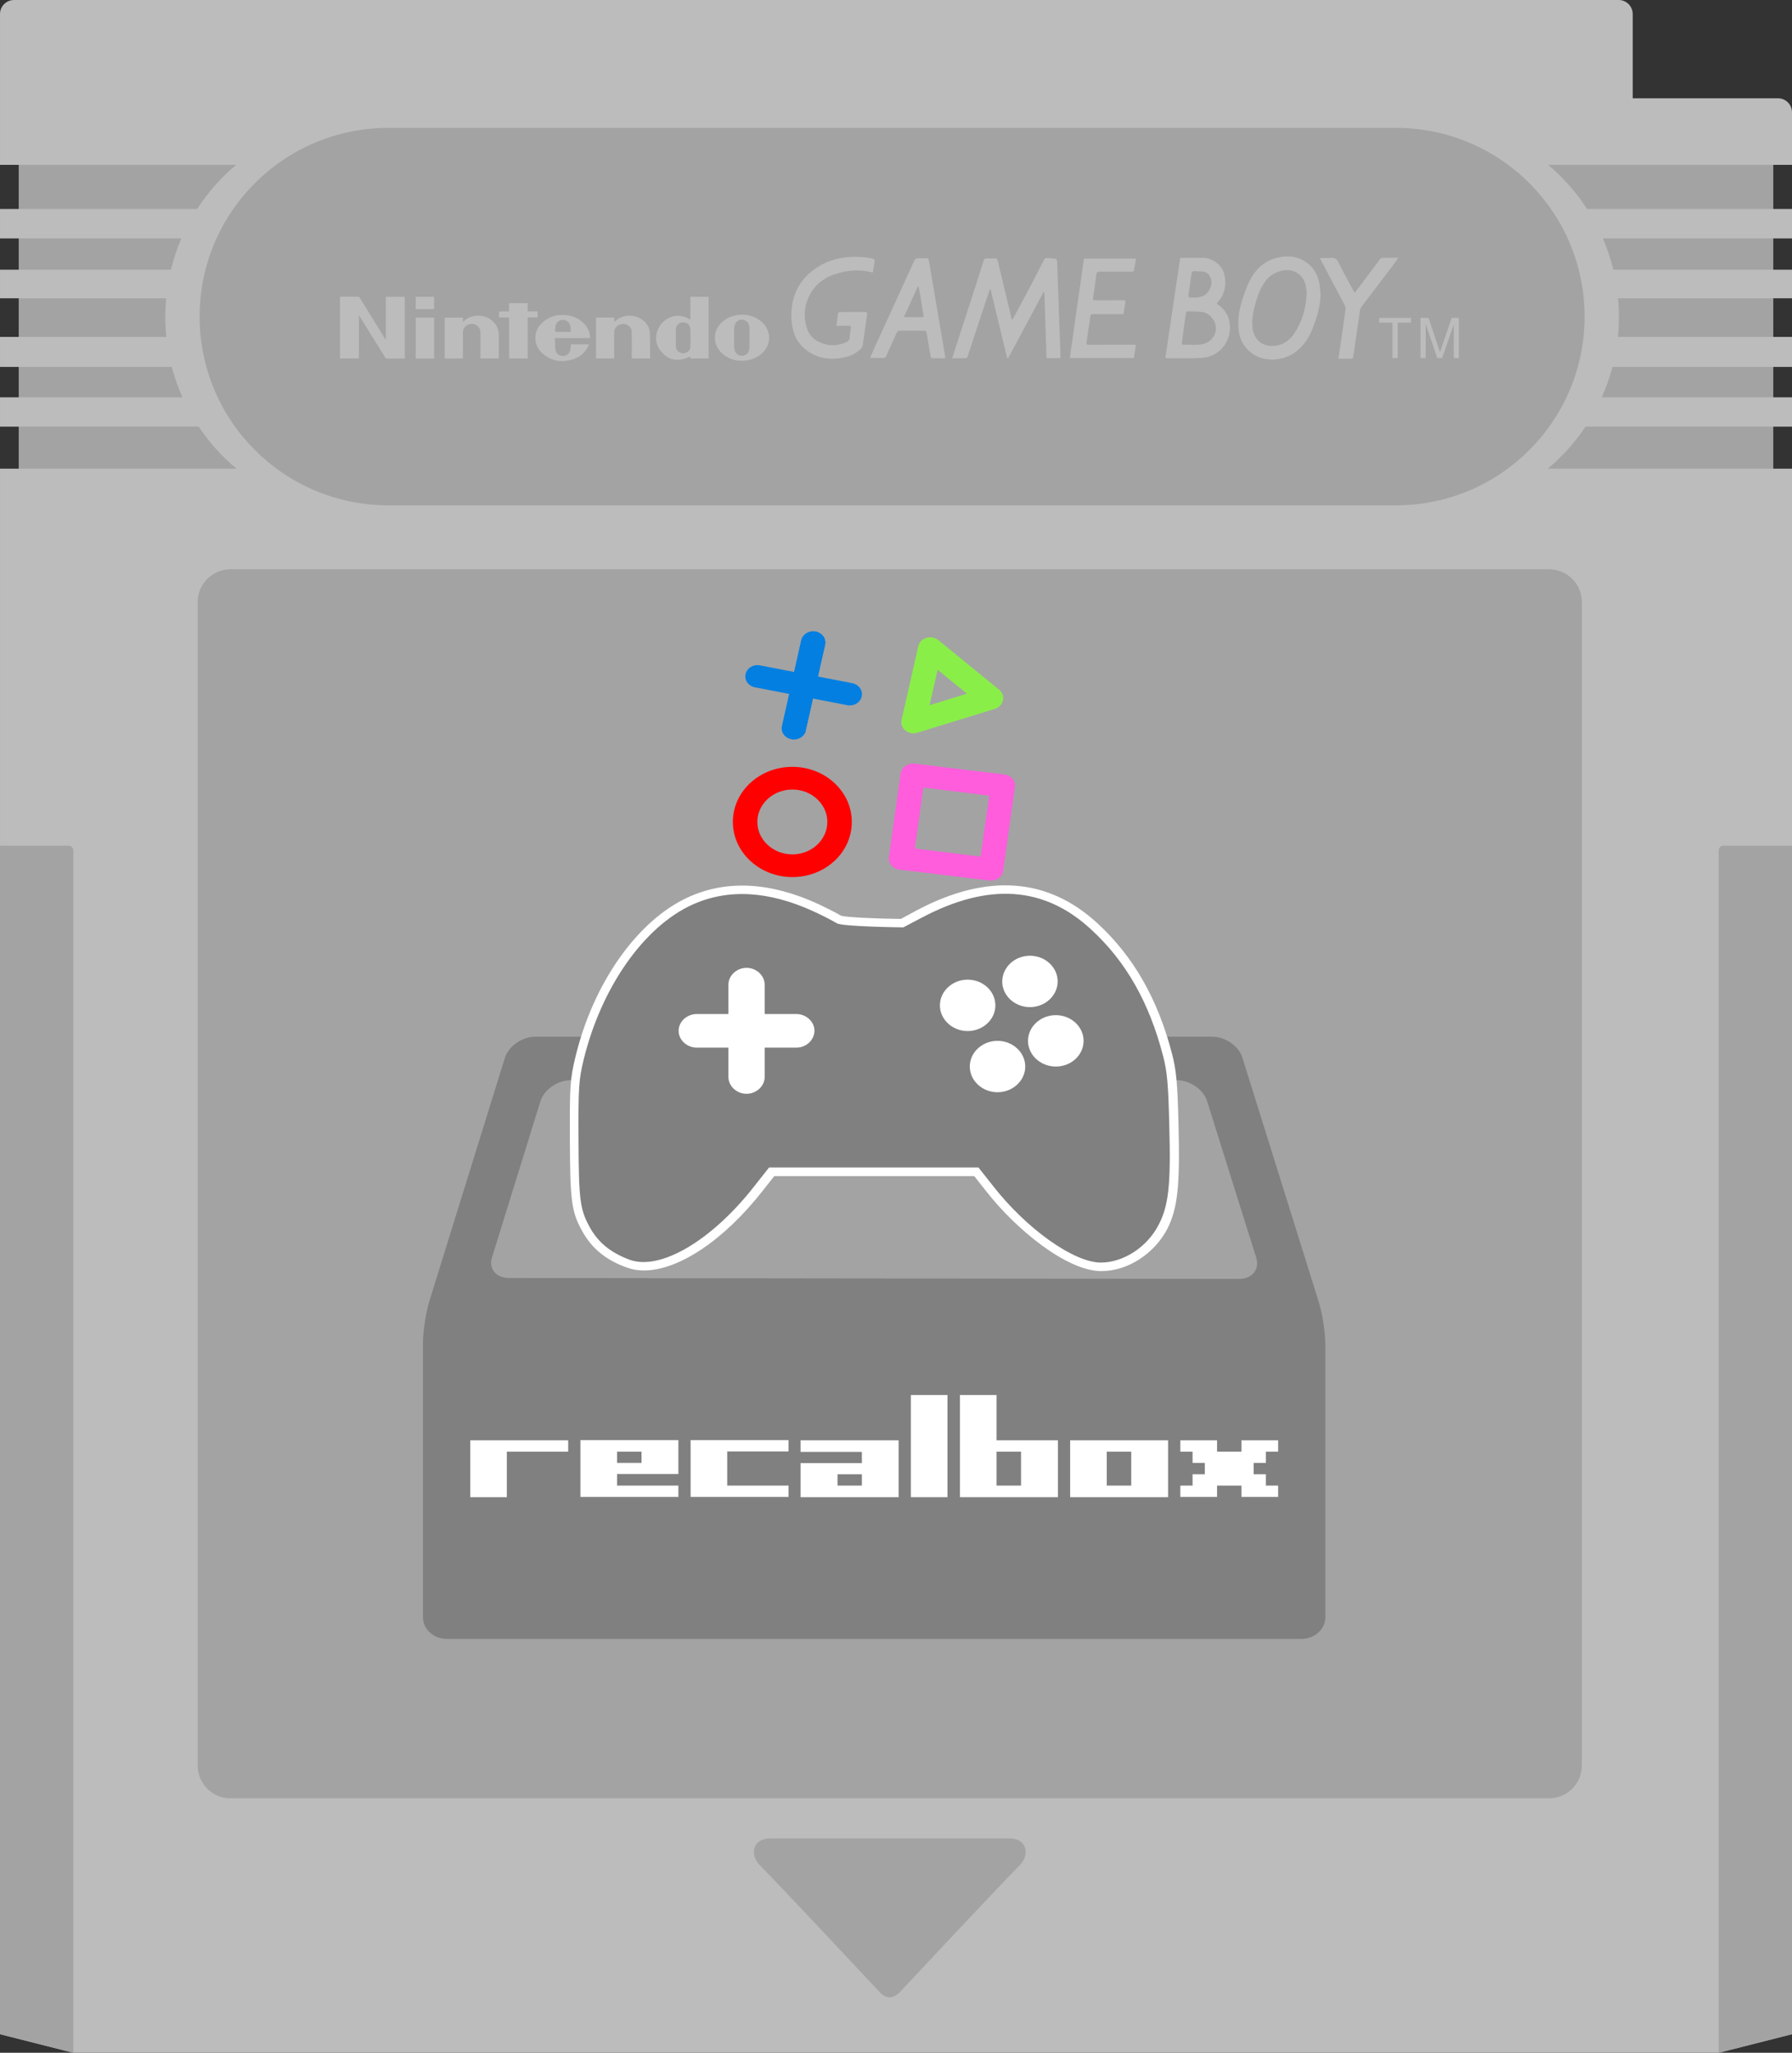 <?xml version="1.0" encoding="UTF-8" standalone="no"?>
<svg
   xmlns:dc="http://purl.org/dc/elements/1.1/"
   xmlns:cc="http://creativecommons.org/ns#"
   xmlns:rdf="http://www.w3.org/1999/02/22-rdf-syntax-ns#"
   xmlns:svg="http://www.w3.org/2000/svg"
   xmlns="http://www.w3.org/2000/svg"
   xmlns:sodipodi="http://sodipodi.sourceforge.net/DTD/sodipodi-0.dtd"
   xmlns:inkscape="http://www.inkscape.org/namespaces/inkscape"
   viewBox="0 0 209.161 239.589"
   height="239.589"
   width="209.161"
   xml:space="preserve"
   version="1.1"
   id="svg2"
   inkscape:version="0.91 r13725"
   sodipodi:docname="game.svg"><rect x="0" y="0" width="209.161" height="239.589" fill="#333333" stroke="none"/><sodipodi:namedview
     pagecolor="#ffffff"
     bordercolor="#666666"
     borderopacity="1"
     objecttolerance="10"
     gridtolerance="10"
     guidetolerance="10"
     inkscape:pageopacity="0"
     inkscape:pageshadow="2"
     inkscape:window-width="1920"
     inkscape:window-height="1027"
     id="namedview57"
     showgrid="false"
     inkscape:zoom="0.98502123"
     inkscape:cx="104.58063"
     inkscape:cy="119.79437"
     inkscape:window-x="-8"
     inkscape:window-y="-8"
     inkscape:window-maximized="1"
     inkscape:current-layer="svg2" /><defs
     id="defs6"><clipPath
       id="clipPath18"
       clipPathUnits="userSpaceOnUse"><path
         id="path20"
         d="m 0,191.671 167.329,0 L 167.329,0 0,0 0,191.671 Z" /></clipPath><pattern
       y="0"
       x="0"
       height="6"
       width="6"
       patternUnits="userSpaceOnUse"
       id="EMFhbasepattern" /></defs><g
     transform="matrix(1.25,0,0,-1.25,0,239.589)"
     id="g10"><path
       id="path12"
       style="fill:#a3a3a3;fill-opacity:1;fill-rule:nonzero;stroke:none"
       d="m 165.581,146.308 -163.833,0 0,32.548 163.833,0 0,-32.548 z" /><g
       id="g14"><g
         clip-path="url(#clipPath18)"
         id="g16"><g
           transform="translate(144.559,176.276)"
           id="g22"><path
             id="path24"
             style="fill:#bcbcbc;fill-opacity:1;fill-rule:nonzero;stroke:none"
             d="m 0,0 22.77,0 0,4.907 c 0,0.723 -0.588,1.311 -1.311,1.311 l -13.563,0 0,7.867 c 0,0.724 -0.586,1.311 -1.31,1.311 l -149.834,0 c -0.724,0 -1.311,-0.587 -1.311,-1.311 l 0,-14.085 22.044,0 c -1.408,-1.182 -2.636,-2.571 -3.639,-4.119 l -18.405,0 0,-2.746 16.935,0 c -0.404,-0.937 -0.73,-1.915 -0.975,-2.925 l -15.96,0 0,-2.666 15.516,0 c -0.052,-0.564 -0.081,-1.134 -0.081,-1.711 0,-0.638 0.032,-1.271 0.094,-1.894 l -15.529,0 0,-2.803 16.038,0 c 0.256,-0.981 0.595,-1.929 1.003,-2.84 l -17.041,0 0,-2.739 18.551,0 c 0.985,-1.471 2.175,-2.791 3.53,-3.923 l -22.081,0 0,-35.206 0,-110.968 6.845,-1.736 153.639,0 6.845,1.736 0,146.174 -22.807,0 c 1.354,1.132 2.545,2.452 3.529,3.923 l 19.278,0 0,2.739 -17.766,0 c 0.406,0.911 0.746,1.859 1.002,2.84 l 16.764,0 0,2.803 -16.256,0 c 0.063,0.623 0.095,1.256 0.095,1.894 0,0.577 -0.03,1.147 -0.082,1.711 l 16.243,0 0,2.666 -16.686,0 c -0.246,1.01 -0.571,1.988 -0.975,2.925 l 17.661,0 0,2.746 -19.131,0 C 2.635,-2.571 1.408,-1.182 0,0" /></g><g
           transform="translate(36.262,144.488)"
           id="g26"><path
             id="path28"
             style="fill:#a3a3a3;fill-opacity:1;fill-rule:nonzero;stroke:none"
             d="m 0,0 c -9.732,0 -17.622,7.889 -17.622,17.62 0,9.734 7.89,17.622 17.622,17.622 l 94.079,0 c 9.732,0 17.622,-7.888 17.622,-17.622 C 111.701,7.889 103.811,0 94.079,0 L 0,0 Z" /></g><g
           transform="translate(147.706,26.818)"
           id="g30"><path
             id="path32"
             style="fill:#a3a3a3;fill-opacity:1;fill-rule:nonzero;stroke:none"
             d="m 0,0 c 0,-1.687 -1.369,-3.058 -3.059,-3.058 l -123.129,0 c -1.689,0 -3.059,1.371 -3.059,3.058 l 0,108.64 c 0,1.689 1.37,3.059 3.059,3.059 l 123.129,0 c 1.69,0 3.059,-1.37 3.059,-3.059 L 0,0 Z" /></g><g
           transform="translate(94.296,20.012)"
           id="g34"><path
             id="path36"
             style="fill:#a3a3a3;fill-opacity:1;fill-rule:nonzero;stroke:none"
             d="m 0,0 c 1.563,0 1.922,-1.501 0.91,-2.512 -1.856,-1.858 -11.176,-11.833 -11.176,-11.833 0,0 -0.438,-0.491 -0.947,-0.491 -0.545,0 -0.947,0.491 -0.947,0.491 0,0 -9.32,9.975 -11.177,11.833 C -24.348,-1.501 -23.989,0 -22.426,0 L 0,0 Z" /></g><g
           transform="translate(6.845,0)"
           id="g38"><path
             id="path40"
             style="fill:#a3a3a3;fill-opacity:1;fill-rule:nonzero;stroke:none"
             d="m 0,0 -6.845,1.735 0,110.969 6.408,0 c 0.241,0 0.437,-0.195 0.437,-0.436 L 0,0 Z" /></g><g
           transform="translate(160.484,0)"
           id="g42"><path
             id="path44"
             style="fill:#a3a3a3;fill-opacity:1;fill-rule:nonzero;stroke:none"
             d="m 0,0 6.845,1.735 0,110.969 -6.408,0 C 0.196,112.704 0,112.509 0,112.268 L 0,0 Z" /></g><g
           transform="translate(130.018,158.235)"
           id="g46"><path
             id="path48"
             style="fill:#bcbcbc;fill-opacity:1;fill-rule:nonzero;stroke:none"
             d="m 0,0 0,3.31 -1.236,0 0,0.443 2.974,0 0,-0.443 -1.242,0 L 0.496,0 0,0 Z" /></g><g
           transform="translate(132.643,158.235)"
           id="g50"><path
             id="path52"
             style="fill:#bcbcbc;fill-opacity:1;fill-rule:nonzero;stroke:none"
             d="m 0,0 0,3.753 0.748,0 0.888,-2.657 C 1.718,0.848 1.777,0.663 1.814,0.54 1.857,0.677 1.924,0.877 2.015,1.142 l 0.898,2.611 0.668,0 0,-3.753 -0.478,0 0,3.141 L 2.012,0 1.564,0 0.479,3.195 0.479,0 0,0 Z" /></g><g
           transform="translate(94.538,161.838)"
           id="g54"><path
             id="path56"
             style="fill:#bcbcbc;fill-opacity:1;fill-rule:evenodd;stroke:none"
             d="M 0,0 C 0.142,0.255 0.289,0.506 0.426,0.763 1.198,2.222 1.992,3.67 2.726,5.148 3.108,5.821 2.894,5.783 3.675,5.712 4.174,5.667 4.164,5.702 4.18,5.193 4.215,4.015 4.266,2.838 4.308,1.659 4.327,1.159 4.338,0.657 4.355,0.156 4.398,-0.999 4.443,-2.155 4.486,-3.31 4.49,-3.404 4.488,-3.498 4.488,-3.605 l -1.306,0 C 3.113,-1.55 3.045,0.494 2.979,2.536 2.954,2.54 2.929,2.547 2.903,2.554 1.799,0.493 0.693,-1.569 -0.411,-3.631 c -0.026,0.007 -0.054,0.012 -0.081,0.02 -0.517,2.14 -1.033,4.281 -1.551,6.424 -0.022,0 -0.046,0 -0.07,10e-4 -0.119,-0.353 -0.24,-0.705 -0.356,-1.057 -0.572,-1.737 -1.14,-3.474 -1.718,-5.208 -0.022,-0.067 -0.108,-0.159 -0.167,-0.16 -0.413,-0.015 -0.825,-0.008 -1.272,-0.008 0.129,0.4 0.249,0.775 0.37,1.15 0.654,2.019 1.309,4.037 1.961,6.055 0.209,0.646 0.416,1.292 0.616,1.939 0.042,0.137 0.112,0.186 0.254,0.18 0.25,-0.011 0.503,-0.016 0.753,0.001 C -1.486,5.719 -1.413,5.65 -1.371,5.474 -1.105,4.341 -0.828,3.209 -0.557,2.076 -0.392,1.39 -0.23,0.703 -0.066,0.017 -0.045,0.012 -0.023,0.006 0,0" /></g><g
           transform="translate(111.45,163.877)"
           id="g58"><path
             id="path60"
             style="fill:#bcbcbc;fill-opacity:1;fill-rule:evenodd;stroke:none"
             d="M 0,0 C 0.825,0.001 1.266,0.252 1.555,0.881 1.849,1.518 1.592,2.445 0.709,2.457 0.519,2.46 0.326,2.457 0.137,2.478 -0.088,2.504 -0.176,2.413 -0.202,2.193 -0.27,1.632 -0.357,1.073 -0.437,0.514 -0.51,0 -0.509,0 0,0 m -0.193,-4.396 c 0,-0.007 0.002,-0.015 0.002,-0.022 0.343,0.023 0.695,0.016 1.033,0.078 0.72,0.137 1.279,0.836 1.247,1.511 -0.034,0.759 -0.616,1.42 -1.366,1.506 -0.4,0.047 -0.809,0.027 -1.211,0.05 -0.155,0.007 -0.209,-0.058 -0.228,-0.199 -0.052,-0.395 -0.114,-0.787 -0.169,-1.18 -0.07,-0.496 -0.133,-0.991 -0.203,-1.487 -0.025,-0.183 0.022,-0.276 0.232,-0.26 0.219,0.015 0.442,0.003 0.663,0.003 m -2.442,-1.223 c 0.463,3.113 0.923,6.208 1.386,9.32 0.136,0.008 0.26,0.022 0.382,0.022 0.562,0.002 1.123,0 1.684,0 C 1.781,3.724 2.693,3.046 2.887,2.104 3.061,1.262 2.963,0.444 2.387,-0.256 2.313,-0.345 2.246,-0.442 2.166,-0.551 2.238,-0.605 2.3,-0.655 2.362,-0.702 3.004,-1.19 3.364,-1.824 3.396,-2.642 3.457,-4.201 2.372,-5.505 0.811,-5.614 c -1.11,-0.079 -2.229,-0.033 -3.342,-0.039 -0.028,0 -0.055,0.018 -0.104,0.034" /></g><g
           transform="translate(122.015,164.319)"
           id="g62"><path
             id="path64"
             style="fill:#bcbcbc;fill-opacity:1;fill-rule:evenodd;stroke:none"
             d="M 0,0 C -0.034,0.236 -0.052,0.525 -0.122,0.802 -0.255,1.32 -0.57,1.713 -1.05,1.953 -1.946,2.406 -3.237,1.943 -3.829,1.141 -4.273,0.539 -4.546,-0.143 -4.755,-0.854 c -0.238,-0.812 -0.404,-1.626 -0.297,-2.48 0.115,-0.913 0.785,-1.617 1.817,-1.615 0.843,0.003 1.53,0.393 2.007,1.077 C -0.431,-2.729 -0.065,-1.437 0,0 M 1.296,-0.183 C 1.258,-1.313 0.935,-2.362 0.52,-3.396 0.175,-4.251 -0.334,-4.984 -1.07,-5.532 c -1.201,-0.893 -3.121,-0.972 -4.288,0.081 -0.614,0.554 -0.936,1.262 -1.008,2.077 -0.098,1.115 0.14,2.184 0.511,3.225 0.26,0.729 0.538,1.452 1.018,2.076 0.639,0.833 1.484,1.299 2.52,1.444 0.722,0.102 1.41,0.012 2.046,-0.362 C 0.505,2.552 0.974,1.868 1.161,0.998 1.243,0.613 1.254,0.211 1.296,-0.183" /></g><g
           transform="translate(81.5,166.228)"
           id="g66"><path
             id="path68"
             style="fill:#bcbcbc;fill-opacity:1;fill-rule:evenodd;stroke:none"
             d="m 0,0 c -0.881,0.214 -1.745,0.258 -2.597,0.088 -1.344,-0.267 -2.539,-0.81 -3.238,-2.081 -0.558,-1.016 -0.671,-2.094 -0.319,-3.206 0.186,-0.589 0.572,-1.017 1.12,-1.281 0.852,-0.413 1.719,-0.413 2.582,-0.012 0.162,0.076 0.27,0.178 0.283,0.381 0.021,0.307 0.066,0.614 0.117,0.919 0.031,0.182 -0.044,0.216 -0.201,0.212 -0.367,-0.006 -0.737,-0.002 -1.15,-0.002 0.044,0.34 0.085,0.657 0.128,0.975 0.042,0.31 0.043,0.31 0.357,0.31 0.732,0 1.462,-0.004 2.194,0.002 0.152,10e-4 0.217,-0.037 0.193,-0.201 -0.14,-0.97 -0.271,-1.94 -0.415,-2.91 -0.016,-0.105 -0.079,-0.219 -0.154,-0.299 -0.543,-0.566 -1.243,-0.802 -1.997,-0.898 -0.815,-0.102 -1.624,-0.054 -2.375,0.308 -1.17,0.565 -1.886,1.483 -2.07,2.785 -0.131,0.934 -0.08,1.857 0.221,2.754 0.377,1.121 1.111,1.961 2.086,2.611 C -4.42,1 -3.524,1.3 -2.555,1.41 -1.75,1.502 -0.954,1.474 -0.158,1.325 0.187,1.261 0.191,1.267 0.144,0.917 0.102,0.619 0.051,0.322 0,0" /></g><g
           transform="translate(105.879,158.236)"
           id="g70"><path
             id="path72"
             style="fill:#bcbcbc;fill-opacity:1;fill-rule:evenodd;stroke:none"
             d="m 0,0 -5.986,0 c 0.442,3.106 0.882,6.192 1.322,9.291 l 4.858,0 C 0.131,8.902 0.074,8.52 -0.001,8.143 -0.008,8.107 -0.132,8.074 -0.202,8.074 -1.184,8.069 -2.166,8.063 -3.148,8.075 -3.387,8.078 -3.482,8.018 -3.512,7.767 -3.594,7.057 -3.709,6.352 -3.811,5.645 c -0.009,-0.07 0,-0.143 0,-0.243 l 0.275,0 c 0.841,0 1.682,-0.006 2.524,0.003 C -0.818,5.407 -0.766,5.345 -0.8,5.161 -0.865,4.814 -0.916,4.466 -0.977,4.096 l -0.251,0 c -0.848,0 -1.698,-0.004 -2.546,0.005 C -3.963,4.103 -4.053,4.054 -4.079,3.854 -4.185,3.065 -4.302,2.281 -4.423,1.494 -4.453,1.298 -4.391,1.24 -4.191,1.241 c 1.373,0.008 2.746,0.003 4.119,0.003 l 0.258,0 C 0.121,0.815 0.061,0.412 0,0" /></g><g
           transform="translate(85.775,164.91)"
           id="g74"><path
             id="path76"
             style="fill:#bcbcbc;fill-opacity:1;fill-rule:evenodd;stroke:none"
             d="m 0,0 c -0.023,0.002 -0.045,0.005 -0.067,0.007 -0.429,-0.935 -0.857,-1.872 -1.285,-2.81 0.057,-0.029 0.076,-0.046 0.094,-0.047 0.532,-0.002 1.063,-0.004 1.594,-0.006 0.142,0 0.143,0.079 0.123,0.194 C 0.36,-2.089 0.271,-1.513 0.173,-0.941 0.12,-0.627 0.059,-0.314 0,0 m 2.493,-6.689 c -0.427,0 -0.838,-0.004 -1.249,0.006 C 1.204,-6.682 1.14,-6.592 1.13,-6.538 1,-5.814 0.874,-5.087 0.759,-4.36 c -0.028,0.183 -0.1,0.248 -0.286,0.246 -0.731,-0.008 -1.462,-0.013 -2.192,0.002 -0.208,0.005 -0.283,-0.096 -0.354,-0.255 -0.32,-0.712 -0.648,-1.421 -0.962,-2.136 -0.053,-0.122 -0.117,-0.162 -0.246,-0.16 -0.411,0.007 -0.823,0.002 -1.261,0.002 0.244,0.543 0.473,1.06 0.708,1.575 0.586,1.287 1.178,2.571 1.764,3.858 0.562,1.233 1.118,2.469 1.688,3.697 0.038,0.082 0.169,0.16 0.263,0.168 C 0.152,2.66 0.427,2.634 0.7,2.65 0.87,2.659 0.934,2.594 0.96,2.434 1.089,1.649 1.227,0.864 1.36,0.079 c 0.306,-1.792 0.61,-3.586 0.915,-5.38 0.07,-0.407 0.14,-0.814 0.207,-1.221 0.009,-0.047 0.007,-0.097 0.011,-0.167" /></g><g
           transform="translate(123.245,167.586)"
           id="g78"><path
             id="path80"
             style="fill:#bcbcbc;fill-opacity:1;fill-rule:evenodd;stroke:none"
             d="M 0,0 C 0.371,0 0.695,-0.03 1.014,0.007 1.408,0.052 1.59,-0.112 1.76,-0.459 2.201,-1.365 2.697,-2.246 3.174,-3.136 3.19,-3.167 3.215,-3.193 3.258,-3.249 c 0.166,0.217 0.322,0.417 0.474,0.621 0.627,0.839 1.251,1.68 1.881,2.516 0.043,0.056 0.124,0.119 0.19,0.121 C 6.288,0.018 6.774,0.015 7.326,0.015 7.156,-0.225 7.018,-0.427 6.87,-0.623 5.887,-1.921 4.906,-3.222 3.914,-4.516 3.695,-4.802 3.717,-5.142 3.667,-5.462 3.475,-6.698 3.3,-7.937 3.122,-9.176 3.098,-9.348 3.037,-9.428 2.841,-9.417 2.482,-9.396 2.123,-9.41 1.73,-9.41 c 0.061,0.409 0.117,0.785 0.17,1.159 0.17,1.167 0.343,2.332 0.501,3.5 0.016,0.111 -0.034,0.246 -0.09,0.351 -0.729,1.389 -1.465,2.775 -2.2,4.162 C 0.081,-0.18 0.055,-0.119 0,0" /></g><g
           transform="translate(36.027,159.973)"
           id="g82"><path
             id="path84"
             style="fill:#bcbcbc;fill-opacity:1;fill-rule:nonzero;stroke:none"
             d="M 0,0 C -0.051,0.036 -0.077,0.076 -0.102,0.118 -0.88,1.374 -1.657,2.633 -2.432,3.891 -2.479,3.967 -2.525,3.998 -2.618,3.997 -3.128,3.992 -3.639,3.995 -4.15,3.995 -4.191,3.994 -4.232,3.991 -4.277,3.989 l 0,-5.763 1.765,0 0,3.983 c 0.009,0.002 0.019,0.006 0.03,0.009 0.025,-0.039 0.051,-0.079 0.076,-0.119 0.78,-1.256 1.561,-2.512 2.338,-3.768 0.052,-0.085 0.108,-0.116 0.208,-0.116 0.498,0.006 0.997,0.004 1.496,0.004 l 0.129,0 0,5.767 L 0,3.986 0,0 Z" /></g><g
           transform="translate(64.462,159.297)"
           id="g86"><path
             id="path88"
             style="fill:#bcbcbc;fill-opacity:1;fill-rule:nonzero;stroke:none"
             d="m 0,0 c -0.014,-0.373 -0.321,-0.623 -0.688,-0.609 -0.374,0.013 -0.646,0.271 -0.661,0.643 -0.011,0.269 -0.003,0.539 -0.003,0.81 l -10e-4,0 c 0,0.249 -0.006,0.498 10e-4,0.748 0.012,0.407 0.267,0.665 0.661,0.679 C -0.306,2.282 -0.013,2.042 0.002,1.644 0.024,1.096 0.022,0.547 0,0 M 0.002,2.538 C -0.32,2.714 -0.631,2.855 -0.983,2.88 -1.33,2.905 -1.661,2.855 -1.976,2.705 -2.294,2.554 -2.556,2.336 -2.768,2.056 -3.291,1.362 -3.355,0.416 -2.86,-0.275 c 0.75,-1.047 1.735,-1.17 2.857,-0.632 0.005,-0.066 0.009,-0.13 0.013,-0.191 l 1.696,0 0,5.762 -1.704,0 0,-2.126 z" /></g><g
           transform="translate(46.083,161.609)"
           id="g90"><path
             id="path92"
             style="fill:#bcbcbc;fill-opacity:1;fill-rule:nonzero;stroke:none"
             d="M 0,0 C -0.717,0.737 -1.934,0.789 -2.73,0.117 -2.763,0.09 -2.798,0.064 -2.857,0.017 l 0,0.388 -1.699,0 0,-3.819 1.692,0 c 0.003,0.056 0.008,0.108 0.008,0.162 0,0.752 -0.005,1.504 0,2.255 0,0.122 0.019,0.254 0.069,0.362 0.158,0.343 0.585,0.523 0.971,0.428 0.366,-0.089 0.595,-0.39 0.595,-0.787 l 0,-2.27 0,-0.145 1.703,0 c 0.003,0.021 0.008,0.033 0.008,0.046 0,0.71 0.009,1.421 -0.003,2.132 C 0.479,-0.766 0.333,-0.344 0,0" /></g><g
           transform="translate(60.685,160.551)"
           id="g94"><path
             id="path96"
             style="fill:#bcbcbc;fill-opacity:1;fill-rule:nonzero;stroke:none"
             d="M 0,0 C -0.016,0.461 -0.224,0.855 -0.579,1.162 -1.322,1.806 -2.444,1.811 -3.201,1.174 -3.232,1.146 -3.267,1.119 -3.329,1.066 l 0,0.402 -1.704,0 0,-3.818 1.705,0 0,0.171 c -0.001,0.76 -0.001,1.521 -0.003,2.281 0,0.159 0.043,0.303 0.139,0.431 0.217,0.293 0.617,0.417 0.968,0.299 0.345,-0.116 0.53,-0.388 0.53,-0.784 0.002,-0.747 0,-1.496 0.002,-2.244 0,-0.051 0.005,-0.103 0.009,-0.155 l 1.69,0 c 0.005,0.026 0.011,0.043 0.011,0.058 C 0.014,-1.528 0.027,-0.763 0,0" /></g><g
           transform="translate(69.99,160.14)"
           id="g98"><path
             id="path100"
             style="fill:#bcbcbc;fill-opacity:1;fill-rule:nonzero;stroke:none"
             d="m 0,0 -0.013,0 c 0,-0.328 0.014,-0.657 -0.005,-0.984 -0.024,-0.436 -0.337,-0.716 -0.749,-0.7 -0.323,0.014 -0.588,0.263 -0.648,0.618 -0.018,0.099 -0.025,0.2 -0.026,0.298 -10e-4,0.512 -10e-4,1.021 0.002,1.533 0.001,0.107 0.009,0.217 0.031,0.321 0.079,0.378 0.372,0.619 0.716,0.601 0.365,-0.02 0.638,-0.298 0.677,-0.691 C -0.009,0.938 -0.002,0.88 -0.002,0.822 0.001,0.548 0,0.273 0,0 M 1.102,1.504 C 0.104,2.371 -1.545,2.359 -2.543,1.478 -3.458,0.67 -3.473,-0.636 -2.572,-1.46 c 0.527,-0.481 1.161,-0.69 1.823,-0.696 0.696,0.003 1.289,0.187 1.8,0.599 1.016,0.824 1.037,2.203 0.051,3.061" /></g><g
           transform="translate(52.851,160.683)"
           id="g102"><path
             id="path104"
             style="fill:#bcbcbc;fill-opacity:1;fill-rule:nonzero;stroke:none"
             d="m 0,0 c -0.295,0 -0.59,0.004 -0.885,-0.003 -0.112,-0.002 -0.147,0.035 -0.135,0.142 0.017,0.136 0.009,0.276 0.036,0.409 0.065,0.34 0.361,0.576 0.7,0.575 C 0.059,1.12 0.357,0.872 0.413,0.526 0.439,0.359 0.439,0.19 0.454,0 L 0,0 Z M 1.656,0.801 C 1.176,1.279 0.589,1.524 -0.08,1.572 -0.864,1.628 -1.571,1.426 -2.167,0.901 c -0.398,-0.35 -0.645,-0.79 -0.682,-1.327 -0.048,-0.698 0.232,-1.261 0.769,-1.685 0.8,-0.633 1.709,-0.76 2.671,-0.469 0.67,0.202 1.193,0.606 1.496,1.259 0.024,0.051 0.039,0.104 0.058,0.156 l -1.693,0 C 0.439,-1.323 0.437,-1.472 0.415,-1.619 0.365,-1.981 0.089,-2.238 -0.248,-2.25 c -0.369,-0.014 -0.678,0.2 -0.732,0.571 -0.052,0.355 -0.04,0.719 -0.055,1.097 l 3.284,0 c 0,0.062 0.004,0.107 -10e-4,0.151 C 2.199,0.051 1.995,0.461 1.656,0.801" /></g><g
           transform="translate(50.199,162.595)"
           id="g106"><path
             id="path108"
             style="fill:#bcbcbc;fill-opacity:1;fill-rule:nonzero;stroke:none"
             d="m 0,0 -0.93,0 0,0.77 -1.736,0 0,-0.771 -0.144,0 C -3.04,-0.002 -3.268,0 -3.496,-0.006 -3.533,-0.007 -3.598,-0.044 -3.6,-0.069 -3.609,-0.23 -3.605,-0.391 -3.605,-0.565 l 0.946,0 0,-3.831 1.734,0 0,3.834 0.925,0 L 0,0 Z" /></g><path
           id="path110"
           style="fill:#bcbcbc;fill-opacity:1;fill-rule:nonzero;stroke:none"
           d="m 38.822,158.197 1.713,0 0,3.82 -1.713,0 0,-3.82 z" /><path
           id="path112"
           style="fill:#bcbcbc;fill-opacity:1;fill-rule:nonzero;stroke:none"
           d="m 40.535,163.959 -1.721,0 0,-1.151 1.721,0 0,1.151 z" /></g></g></g><path
     inkscape:connector-curvature="0"
     id="path3390"
     d="m 92.488,102.368 c -3.811,0 -6.949,-2.869 -6.949,-6.44 0,-3.558 3.11,-6.427 6.949,-6.427 3.811,0 6.935,2.869 6.935,6.427 0,3.571 -3.096,6.44 -6.935,6.44 z m 0,-10.218 c -2.256,0 -4.091,1.701 -4.091,3.778 0,2.09 1.835,3.791 4.091,3.791 2.242,0 4.077,-1.701 4.077,-3.791 0,-2.077 -1.835,-3.778 -4.077,-3.778 z"
     style="fill:#ff0000;fill-opacity:1;fill-rule:nonzero;stroke:none" /><path
     inkscape:connector-curvature="0"
     id="path3392"
     d="m 115.687,102.771 -0.196,0 -10.521,-1.272 c -0.392,-0.052 -0.714,-0.221 -0.939,-0.506 -0.224,-0.273 -0.322,-0.636 -0.28,-0.961 l 1.373,-9.764 c 0.112,-0.714 0.827,-1.22 1.597,-1.143 l 10.535,1.272 c 0.378,0.052 0.714,0.221 0.925,0.506 0.224,0.273 0.336,0.636 0.28,0.961 l -1.373,9.764 c -0.084,0.662 -0.686,1.143 -1.401,1.143 z m -8.91,-3.739 7.677,0.948 1.009,-7.115 -7.677,-0.948 -1.009,7.115 z"
     style="fill:#ff5ddc;fill-opacity:1;fill-rule:nonzero;stroke:none" /><path
     inkscape:connector-curvature="0"
     id="path3394"
     d="m 92.67,86.294 c -0.098,0 -0.182,0 -0.294,-0.026 -0.771,-0.143 -1.261,-0.831 -1.093,-1.545 l 2.242,-9.985 c 0.168,-0.714 0.911,-1.169 1.681,-1.026 0.757,0.156 1.261,0.844 1.093,1.558 l -2.256,9.985 c -0.098,0.61 -0.714,1.039 -1.373,1.039 z"
     style="fill:#027fe1;fill-opacity:1;fill-rule:nonzero;stroke:none" /><path
     inkscape:connector-curvature="0"
     id="path3396"
     d="m 92.67,86.294 c -0.098,0 -0.182,0 -0.294,-0.026 -0.771,-0.143 -1.261,-0.831 -1.093,-1.545 l 2.242,-9.985 c 0.168,-0.714 0.911,-1.169 1.681,-1.026 0.757,0.156 1.261,0.844 1.093,1.558 l -2.256,9.985 c -0.098,0.61 -0.714,1.039 -1.373,1.039 z"
     style="fill:#027fe1;fill-opacity:1;fill-rule:nonzero;stroke:none" /><path
     inkscape:connector-curvature="0"
     id="path3398"
     d="m 99.198,82.334 c -0.098,0 -0.182,0 -0.294,-0.026 l -10.787,-2.09 c -0.757,-0.143 -1.261,-0.831 -1.093,-1.545 0.168,-0.714 0.91,-1.169 1.681,-1.013 l 10.773,2.077 c 0.771,0.156 1.261,0.844 1.093,1.558 -0.126,0.61 -0.714,1.039 -1.373,1.039 z"
     style="fill:#027fe1;fill-opacity:1;fill-rule:nonzero;stroke:none" /><path
     inkscape:connector-curvature="0"
     id="path3400"
     d="m 106.609,85.593 c -0.35,0 -0.686,-0.13 -0.939,-0.338 -0.378,-0.299 -0.546,-0.792 -0.434,-1.246 l 1.947,-8.595 c 0.112,-0.454 0.462,-0.831 0.939,-0.961 0.462,-0.156 1.009,-0.052 1.401,0.26 l 7.103,5.791 c 0.378,0.312 0.546,0.792 0.434,1.246 -0.112,0.454 -0.462,0.844 -0.939,0.987 l -9.05,2.779 c -0.182,0.052 -0.322,0.078 -0.462,0.078 z m 2.83,-7.427 -0.939,4.142 4.357,-1.35 -3.418,-2.792 z"
     style="fill:#8aee49;fill-opacity:1;fill-rule:nonzero;stroke:none" /><path
     inkscape:connector-curvature="0"
     id="path3402"
     d="m 153.92,151.941 -8.91,-28.5 c -0.406,-1.35 -2.003,-2.441 -3.516,-2.441 l -79.042,0 c -1.513,0 -3.068,1.091 -3.516,2.441 l -8.798,28.344 c -0.42,1.35 -0.771,3.584 -0.771,4.986 l 0,31.979 c 0,1.389 1.233,2.532 2.746,2.532 l 99.832,0 c 1.513,0 2.746,-1.143 2.746,-2.532 l 0,-31.837 c 0,-1.389 -0.35,-3.635 -0.771,-4.973 z m -9.288,-2.675 -85.22,-0.104 c -1.513,0 -2.424,-1.091 -1.975,-2.441 l 5.646,-18.203 c 0.406,-1.337 2.003,-2.441 3.516,-2.441 l 70.79,0 c 1.499,0 3.096,1.104 3.502,2.441 l 5.744,18.307 c 0.406,1.35 -0.504,2.441 -2.003,2.441 z"
     style="fill:#808080;fill-opacity:1;fill-rule:nonzero;stroke:none" /><path
     inkscape:connector-curvature="0"
     id="path3404"
     d="m 59.159,174.741 -4.273,0 0,-6.635 11.432,0 0,1.324 -7.159,0 0,5.31 0,0 z"
     style="fill:#ffffff;fill-opacity:1;fill-rule:nonzero;stroke:none" /><path
     inkscape:connector-curvature="0"
     id="path3406"
     d="m 72.02,173.39 7.159,0 0,1.324 -11.432,0 0,-6.635 11.432,0 0,3.96 -7.159,0 0,1.35 z m 0,-2.649 2.858,0 0,-1.311 -2.858,0 0,1.311 z"
     style="fill:#ffffff;fill-opacity:1;fill-rule:nonzero;stroke:none" /><path
     inkscape:connector-curvature="0"
     id="path3408"
     d="m 84.881,173.39 7.159,0 0,1.324 -11.432,0 0,-6.635 11.432,0 0,1.324 -7.159,0 0,3.986 z"
     style="fill:#ffffff;fill-opacity:1;fill-rule:nonzero;stroke:none" /><path
     inkscape:connector-curvature="0"
     id="path3410"
     d="m 93.44,168.106 11.446,0 0,6.635 -11.446,0 0,-3.973 7.159,0 0,-1.311 -7.159,0 0,-1.35 z m 4.315,5.284 2.844,0 0,-1.324 -2.844,0 0,1.324 z"
     style="fill:#ffffff;fill-opacity:1;fill-rule:nonzero;stroke:none" /><path
     inkscape:connector-curvature="0"
     id="path3412"
     d="m 106.315,162.821 4.273,0 0,11.919 -4.273,0 0,-11.919 z"
     style="fill:#ffffff;fill-opacity:1;fill-rule:nonzero;stroke:none" /><path
     inkscape:connector-curvature="0"
     id="path3414"
     d="m 112.045,162.821 4.273,0 0,5.284 7.159,0 0,6.635 -11.432,0 0,-11.919 z m 4.273,10.569 2.858,0 0,-3.96 -2.858,0 0,3.96 z"
     style="fill:#ffffff;fill-opacity:1;fill-rule:nonzero;stroke:none" /><path
     inkscape:connector-curvature="0"
     id="path3416"
     d="m 124.906,168.106 11.432,0 0,6.635 -11.432,0 0,-6.635 z m 4.273,5.284 2.858,0 0,-3.96 -2.858,0 0,3.96 z"
     style="fill:#ffffff;fill-opacity:1;fill-rule:nonzero;stroke:none" /><path
     inkscape:connector-curvature="0"
     id="path3418"
     d="m 139.196,172.066 1.429,0 0,-1.324 -1.429,0 0,-1.311 -1.429,0 0,-1.324 4.287,0 0,1.324 2.844,0 0,-1.324 4.287,0 0,1.324 -1.429,0 0,1.311 -1.429,0 0,1.324 1.429,0 0,1.324 1.429,0 0,1.324 -4.287,0 0,-1.324 -2.844,0 0,1.324 -4.287,0 0,-1.324 1.429,0 0,-1.324 z"
     style="fill:#ffffff;fill-opacity:1;fill-rule:nonzero;stroke:none" /><path
     inkscape:connector-curvature="0"
     id="path3420"
     d="m 137.557,131.349 c -0.112,-4.83 -0.252,-6.388 -0.743,-8.297 -1.653,-6.401 -4.497,-11.413 -8.728,-15.295 -5.786,-5.336 -12.861,-5.843 -21.042,-1.532 l -1.891,1.026 c -2.9,-0.026 -6.248,-0.182 -6.963,-0.364 -0.546,-0.325 -1.751,-0.935 -2.662,-1.363 -5.59,-2.571 -10.689,-2.856 -15.172,-0.818 -5.94,2.688 -11.138,10.036 -13.211,18.736 -0.602,2.519 -0.658,3.298 -0.63,9.556 0.028,7.089 0.182,8.388 1.373,10.569 1.121,2.09 2.788,3.493 5.282,4.376 0.63,0.234 1.289,0.338 2.003,0.338 4.007,0 9.302,-3.493 13.855,-9.31 l 1.345,-1.701 23.34,0 1.345,1.701 c 3.544,4.557 9.485,9.387 13.491,9.387 3.054,0 6.15,-1.987 7.705,-4.934 1.191,-2.415 1.485,-4.908 1.303,-12.075 z"
     style="fill:#ffffff;fill-opacity:1;fill-rule:nonzero;stroke:none" /><path
     inkscape:connector-curvature="0"
     id="path3422"
     d="m 136.478,131.375 c -0.112,-4.752 -0.238,-6.258 -0.714,-8.089 -1.611,-6.258 -4.329,-11.062 -8.42,-14.815 -5.45,-5.038 -11.95,-5.492 -19.739,-1.376 l -2.172,1.143 c 0,0 -7.159,-0.078 -7.761,-0.48 -0.42,-0.26 -1.597,-0.87 -2.634,-1.35 -5.296,-2.441 -10.045,-2.714 -14.234,-0.818 -5.66,2.571 -10.619,9.66 -12.679,18.074 -0.574,2.415 -0.63,3.181 -0.602,9.361 0.028,6.933 0.168,8.102 1.261,10.115 0.995,1.857 2.494,3.077 4.721,3.895 l 0,0 c 3.586,1.298 9.625,-2.272 14.584,-8.647 l 1.681,-2.129 24.433,0 1.681,2.129 c 3.923,5.038 9.457,8.972 12.609,8.972 2.606,0 5.38,-1.779 6.725,-4.376 1.177,-2.233 1.457,-4.648 1.261,-11.608 z m -43.528,-9.102 -3.699,0 0,3.428 c 0,1.065 -0.967,1.961 -2.115,1.961 -1.149,0 -2.115,-0.896 -2.115,-1.961 l 0,-3.428 -3.699,0 c -1.149,0 -2.115,-0.896 -2.115,-1.961 0,-1.065 0.967,-1.961 2.115,-1.961 l 3.699,0 0,-3.428 c 0,-1.065 0.967,-1.961 2.115,-1.961 1.149,0 2.115,0.896 2.115,1.961 l 0,3.428 3.699,0 c 1.149,0 2.115,0.896 2.115,1.961 -0.028,1.091 -0.967,1.961 -2.115,1.961 z m 27.263,-10.725 c 1.779,0 3.236,1.337 3.236,2.999 0,1.649 -1.457,2.999 -3.236,2.999 -1.779,0 -3.236,-1.35 -3.236,-2.999 0.028,-1.662 1.457,-2.999 3.236,-2.999 z m -10.507,5.791 c 0,-1.649 1.457,-2.999 3.236,-2.999 1.793,0 3.236,1.35 3.236,2.999 0,1.649 -1.443,2.999 -3.236,2.999 -1.779,0 -3.236,-1.35 -3.236,-2.999 z m 6.724,10.14 c -1.779,0 -3.236,-1.35 -3.236,-2.999 0,-1.649 1.457,-2.999 3.236,-2.999 1.779,0 3.236,1.35 3.236,2.999 0,1.649 -1.457,2.999 -3.236,2.999 z m 6.809,-2.999 c -1.793,0 -3.25,-1.35 -3.25,-2.999 0,-1.649 1.457,-2.999 3.25,-2.999 1.779,0 3.236,1.35 3.236,2.999 0,1.675 -1.457,2.999 -3.236,2.999 z"
     style="fill:#808080;fill-opacity:1;fill-rule:nonzero;stroke:none" /><path
     inkscape:connector-curvature="0"
     id="path3424"
     d="m 122.622,185.517 0,0 0,0 z"
     style="fill:#d40000;fill-opacity:1;fill-rule:nonzero;stroke:none" /><path
     inkscape:connector-curvature="0"
     id="path3426"
     d="m 122.622,183.037 0,0 0,0 z"
     style="fill:#d40000;fill-opacity:1;fill-rule:nonzero;stroke:none" /><path
     inkscape:connector-curvature="0"
     id="path3428"
     d="m 122.622,180.596 0,0 0,0 z"
     style="fill:#d40000;fill-opacity:1;fill-rule:nonzero;stroke:none" /><path
     inkscape:connector-curvature="0"
     id="path3430"
     d="m 122.622,181.817 0,0 0,0 z"
     style="fill:#d40000;fill-opacity:1;fill-rule:nonzero;stroke:none" /><path
     inkscape:connector-curvature="0"
     id="path3432"
     d="m 122.622,186.738 0,0 0,0 z"
     style="fill:#d40000;fill-opacity:1;fill-rule:nonzero;stroke:none" /><path
     inkscape:connector-curvature="0"
     id="path3434"
     d="m 122.622,184.258 0,0 0,0 z"
     style="fill:#d40000;fill-opacity:1;fill-rule:nonzero;stroke:none" /><path
     inkscape:connector-curvature="0"
     id="path3436"
     d="m 122.622,179.376 0,0 0,0 z"
     style="fill:#d40000;fill-opacity:1;fill-rule:nonzero;stroke:none" /></svg>